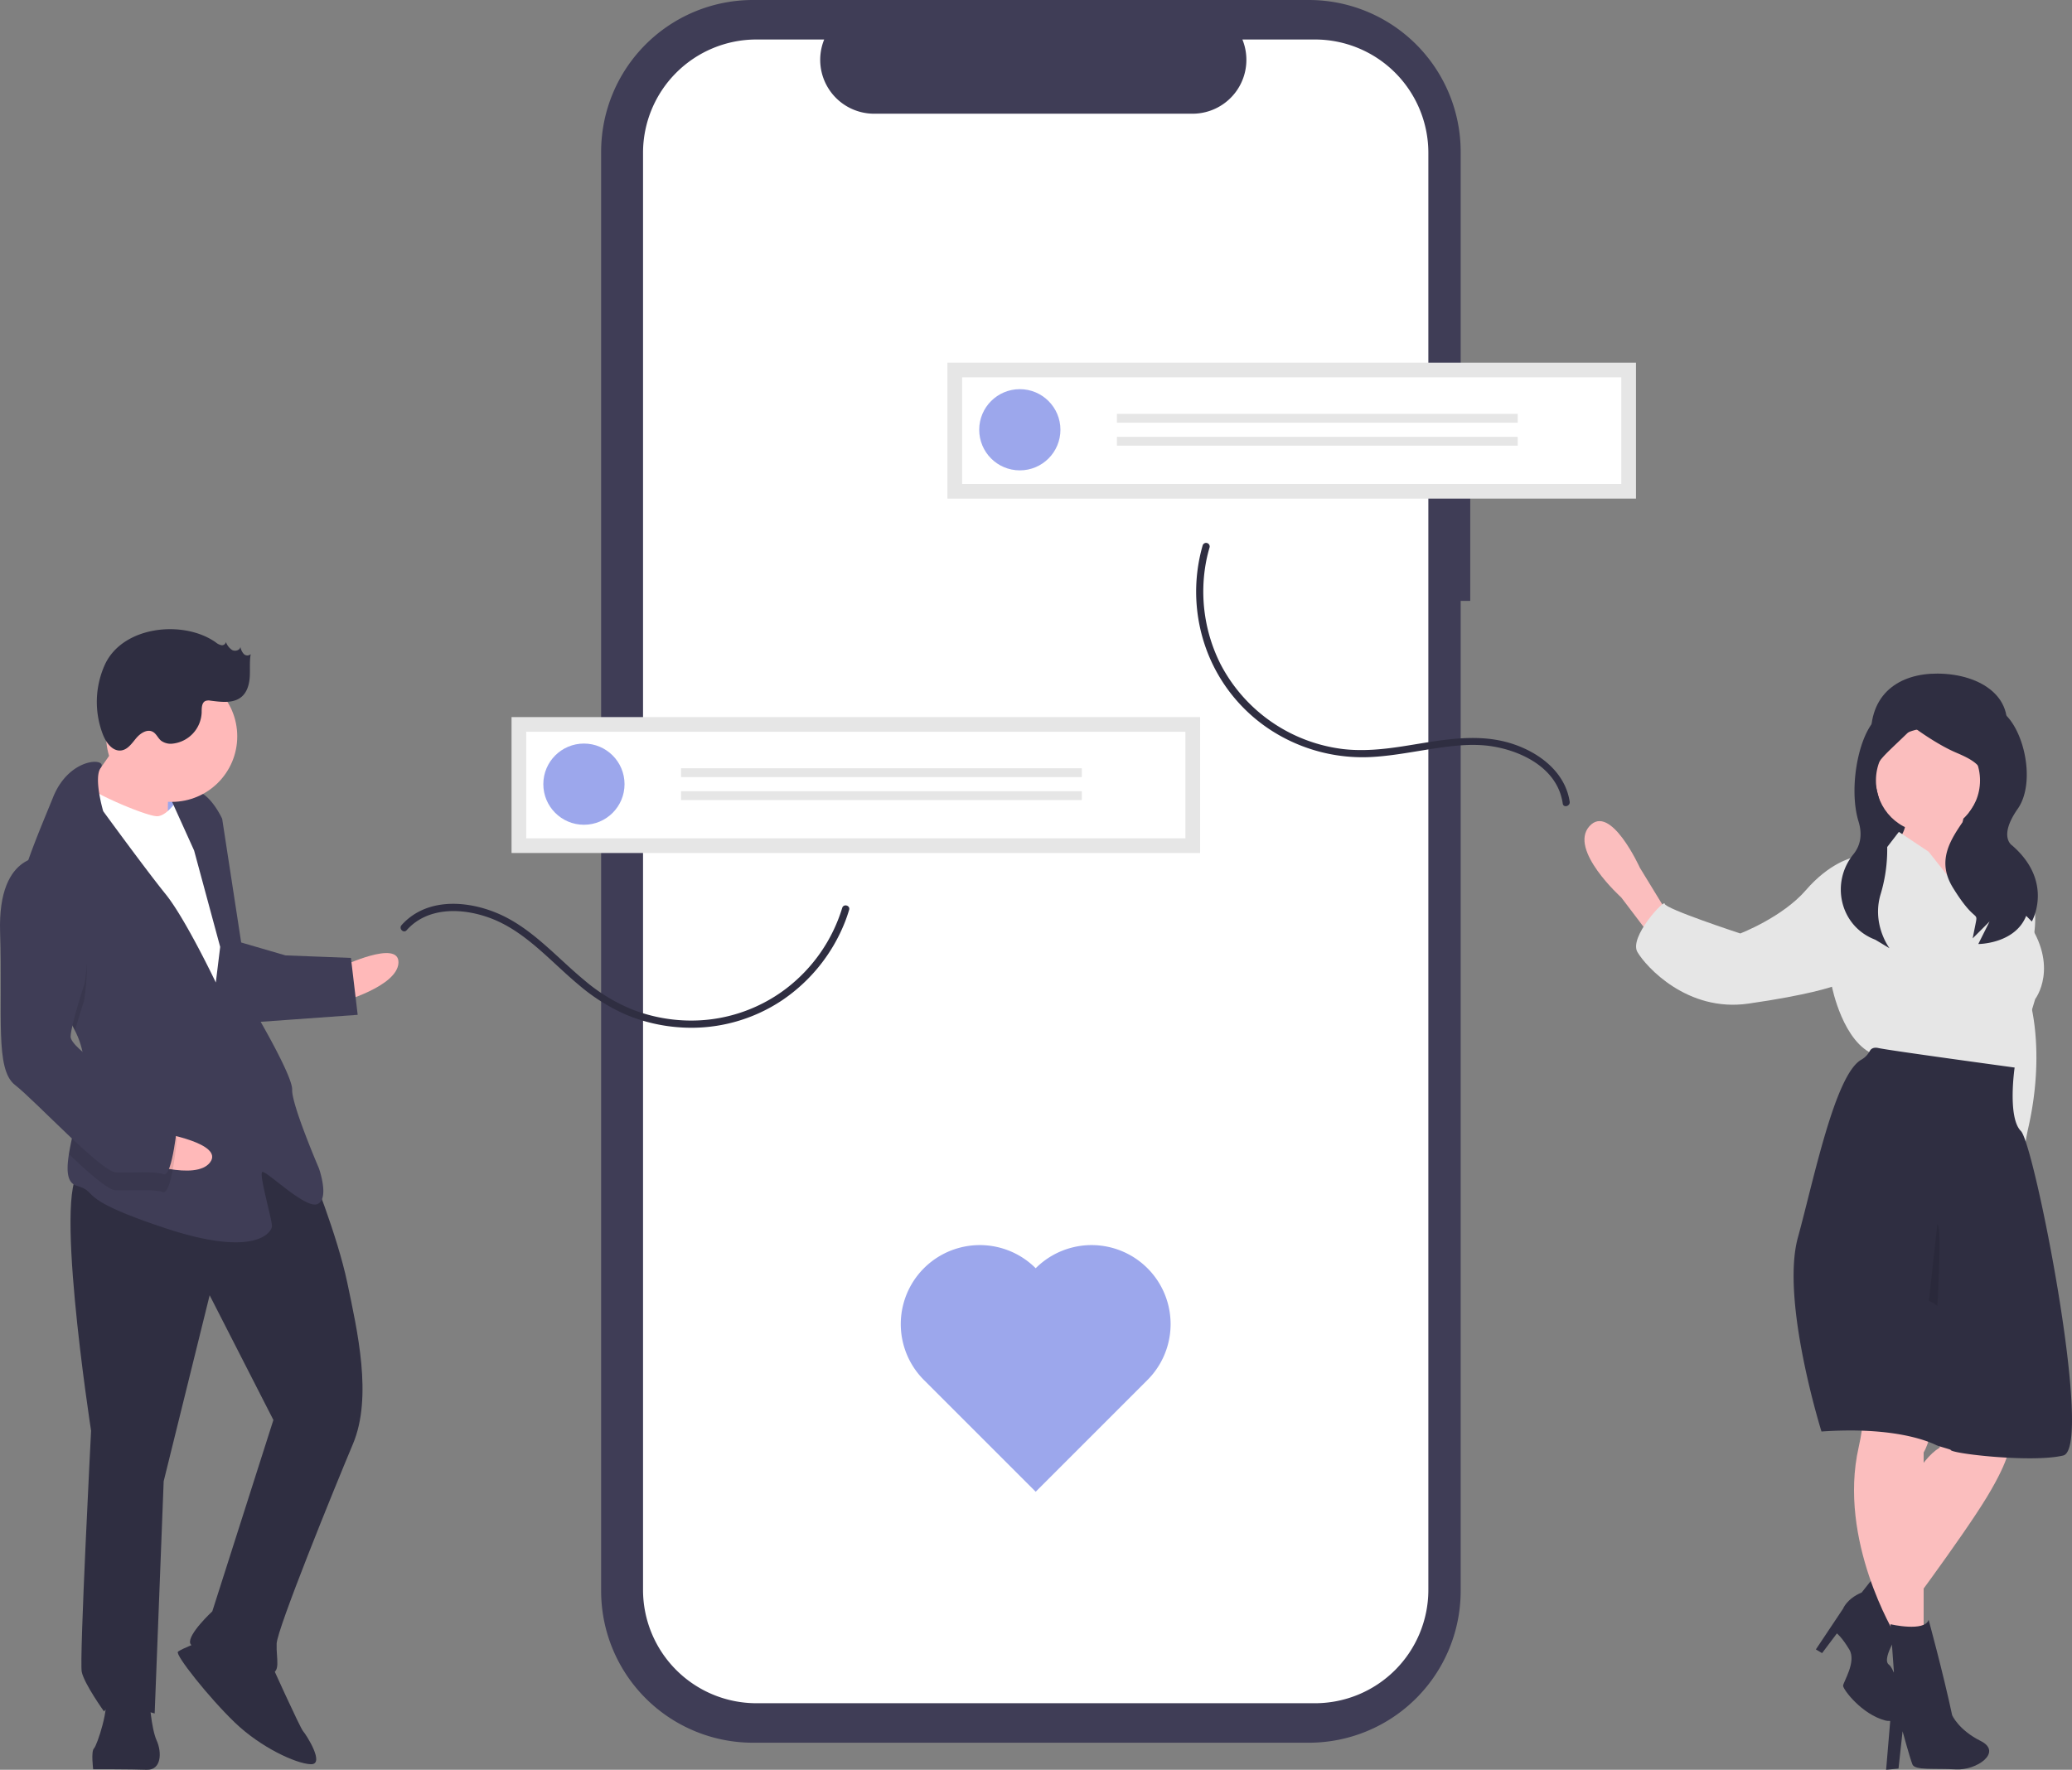 <svg id="af67dbb9-cf76-4b83-a563-de2d0aa0e246" data-name="Layer 1" xmlns="http://www.w3.org/2000/svg" width="865.135" height="739.087" viewBox="0 0 865.135 739.087"><rect x="0" y="0" width="865.135" height="739.087" fill="#808080" stroke="none"/><path d="M781.316,253.404h-3.999V143.858a63.402,63.402,0,0,0-63.402-63.402H481.829a63.402,63.402,0,0,0-63.402,63.402V744.833a63.402,63.402,0,0,0,63.402,63.402H713.915a63.402,63.402,0,0,0,63.402-63.402V331.38h3.999Z" transform="translate(-167.432 -80.456)" fill="#3f3d56"/><path d="M716.473,96.951h-30.295A22.495,22.495,0,0,1,665.351,127.942H532.392A22.495,22.495,0,0,1,511.565,96.951H483.269a47.348,47.348,0,0,0-47.348,47.348V744.392A47.348,47.348,0,0,0,483.269,791.74h233.204a47.348,47.348,0,0,0,47.348-47.348h0V144.299A47.348,47.348,0,0,0,716.473,96.951Z" transform="translate(-167.432 -80.456)" fill="#fff"/><path d="M1004.15,389.492c-4.902,14.513-12.418,27.736-27.736,27.736s-26.873-12.442-27.736-27.736c-1.103-19.543,12.065-27.817,27.736-27.736C994.927,361.851,1009.967,372.268,1004.15,389.492Z" transform="translate(-167.432 -80.456)" fill="#2f2e41"/><rect x="781.245" y="308.412" width="54.743" height="69.341" fill="#2f2e41"/><path d="M1005.028,440.527h4.656a41.451,41.451,0,0,1,6.208,34.146c-5.174,19.66-1.035,23.281-1.035,23.281s6.735,21.29-.508,53.366,6.716,40.793,6.716,40.793l-12.934-25.868-7.243-68.291Z" transform="translate(-167.432 -80.456)" fill="#e6e6e6"/><path d="M988.731,415.436S984.592,431.991,986.661,431.991s9.312,8.795,9.312,8.795l4.656,17.073-3.622,12.417L984.592,467.689l-15.521-17.073-4.656-4.656-4.139-15.003s5.174-6.208,1.552-11.382S988.731,415.436,988.731,415.436Z" transform="translate(-167.432 -80.456)" fill="#fbbebe"/><path d="M863.53,461.481l-11.382-18.625s-12.286-27.184-21.081-17.354,13.321,29.771,13.321,29.771l11.382,15.003Z" transform="translate(-167.432 -80.456)" fill="#fbbebe"/><path d="M1014.599,623.414l-8.278,60.531s1.035,4.656-9.312,21.729-38.285,54.323-38.285,54.323l-8.278-15.521s9.83-49.149,26.903-59.496l-2.069-74.5Z" transform="translate(-167.432 -80.456)" fill="#fbbebe"/><path d="M950.446,738.268l11.382,21.729s-9.312,13.074-5.691,15.661,8.278,25.868-1.552,23.281-17.59-12.934-17.59-14.486,5.691-9.97,2.587-15.144-5.174-6.726-5.174-6.726l-6.194,8.236-2.587-1.552,11.368-17.031s1.552-4.139,7.76-6.726Z" transform="translate(-167.432 -80.456)" fill="#2f2e41"/><path d="M975.4,614.826s4.018,57.22-4.777,72.223v74.5l-11.899,1.552s-24.03-39.442-15.235-78.244-9.081-74.377-9.081-74.377Z" transform="translate(-167.432 -80.456)" fill="#fbbebe"/><circle cx="805.002" cy="325.925" r="21.729" fill="#fbbebe"/><path d="M994.422,463.55l-21.729-27.42-12.417-8.278-5.174,6.726-14.486,4.139s-9.312,2.069-19.142,13.451-27.42,18.108-27.42,18.108-31.559-10.347-31.559-12.417-15.003,13.969-11.382,20.177,20.882,25.176,46.233,21.554,34.992-7.068,34.992-7.068,4.656,23.799,18.108,28.455,57.427,7.76,57.427,7.76l9.312-31.042s10.347-13.451-3.622-33.111c0,0-.268-10.995-1.77-18.312-.584-2.846-1.355-5.135-2.369-6.004-3.622-3.104-22.764-8.278-22.764-8.278s3.104,10.347,4.656,10.865S996.491,460.963,994.422,463.55Z" transform="translate(-167.432 -80.456)" fill="#e6e6e6"/><path d="M927.969,678.273c26.054-1.811,41.223,2.457,47.99,5.712,1.258.569,5.951,1.763,5.951,1.96,0,1.552,34.046,5.453,46.98,2.349s-11.963-129.808-17.654-135.499-2.623-26.52-2.623-26.52-52.217-7.108-56.873-8.143c-2.08-.46-3.13.316-3.653,1.319a8.946,8.946,0,0,1-3.539,3.575c-10.984,6.327-19.799,50.075-26.437,74.262C910.868,623.673,927.969,678.273,927.969,678.273Z" transform="translate(-167.432 -80.456)" fill="#2f2e41"/><path d="M972.693,756.893s6.086,22.229,9.83,39.837c0,0,2.587,6.111,11.899,10.767s-1.58,12.389-10.375,11.871-17.073.517-18.108-2.069-4.111-13.843-4.111-13.843l-1.699,15.571-5.174.517,1.699-20.228s-4.139-7.76,1.552-20.694l-1.436-19.853S971.141,762.066,972.693,756.893Z" transform="translate(-167.432 -80.456)" fill="#2f2e41"/><path d="M972.827,623.693a17.153,17.153,0,0,1,3.528,2.142c.274-4.889,1.857-34.456-.041-33.98Z" transform="translate(-167.432 -80.456)" opacity="0.1" style="isolation:isolate"/><path d="M963.439,376.46s-.241-1.34-9.652,2.19-15.053,29.574-10.347,44.868c1.896,6.163.354,10.607-2.164,13.716-9.449,11.668-5.729,29.192,8.034,35.192q.583.254,1.189.502l5.882,3.529s-7.499-9.866-3.746-22.488a64.71,64.71,0,0,0,1.168-33.127c-.431-1.848-.92-3.753-1.475-5.698-4.706-16.47-2.417-14.568,14.053-31.038,0,0,9.411,7.059,17.647,10.588s15.294,7.059,9.411,18.823-19.999,22.352-10.588,37.646,10.588,9.411,9.411,15.294h0l-1.176,5.882,7.059-7.059-4.706,9.411s15.294,0,19.999-11.764l2.353,2.353s9.412-16.47-8.235-31.764c0,0-5.882-3.529,2.353-15.294s1.91-37.058-8.677-41.764S963.439,376.46,963.439,376.46Z" transform="translate(-167.432 -80.456)" fill="#2f2e41"/><rect x="228.658" y="408.535" width="22.392" height="17.416" transform="translate(-353.802 560.293) rotate(-87.779)" fill="#9ca7ec"/><path d="M310.09,484.08s24.1-11.515,23.714-1.57-24.293,16.487-24.293,16.487Z" transform="translate(-167.432 -80.456)" fill="#ffb9b9"/><path d="M296.868,568.222s11.37,27.829,15.571,47.911,10.599,47.718,2.369,67.317S283.181,760.653,282.94,766.868s2.004,12.527-2.968,12.334-32.03-8.712-33.128-12.489,9.232-13.336,9.232-13.336L281.583,673.447l-26.614-52.074-19.196,77.685L232.013,796.016s-18.453-5.695-21.132-.819c0,0-8.268-11.525-9.318-16.545s3.904-100.687,3.904-100.687-16.938-108.965-3.265-108.434S269.435,537.28,296.868,568.222Z" transform="translate(-167.432 -80.456)" fill="#2f2e41"/><path d="M280.165,774.23s12.613,27.877,13.808,29.169,9.414,14.059,3.199,13.818-20.891-7.035-31.693-17.413-25.044-28.359-23.752-29.554,10.137-4.587,10.137-4.587Z" transform="translate(-167.432 -80.456)" fill="#2f2e41"/><path d="M229.768,789.705s.761,12.479,3.054,17.547,2.004,12.527-4.211,12.286-22.278-.222-22.278-.222-.954-7.507.337-8.701,6.794-17.808,4.452-21.633S229.768,789.705,229.768,789.705Z" transform="translate(-167.432 -80.456)" fill="#2f2e41"/><path d="M220.573,384.75S207.323,405.4,202.158,410.179s9.366,15.302,9.366,15.302l26.008,3.498s-.327-23.666,1.012-26.104S220.573,384.75,220.573,384.75Z" transform="translate(-167.432 -80.456)" fill="#ffb9b9"/><path d="M243.179,411.77s-5.358,9.752-10.33,9.559-30.691-11.149-31.789-14.927-8.519,27.058-8.519,27.058l62.931,110.748,15.35-10.609-7.438-65.024-6.109-35.095Z" transform="translate(-167.432 -80.456)" fill="#fff"/><path d="M198.738,510.885a34.825,34.825,0,0,1,3.861,16.334c-.01.249-.019.497-.041.745-.596,11.505-4.834,24.811-6.354,34.487-1.103,6.941-.789,12.008,3.273,13.199,9.848,2.872-1.436,4.924,36.665,17.606s44.75,1.735,44.846-.751-5.396-21.373-4.105-22.568,18.067,15.64,23.136,13.346.578-14.917.578-14.917-11.418-26.586-11.177-32.801-17.296-35.528-17.296-35.528l-11.928-77.647S255.609,412.252,249.442,410.768a15.277,15.277,0,0,0-11.284,2.052L248.478,435.629l10.888,40.26-1.821,14.868s-12.661-26.634-20.977-36.916S210.522,419.218,210.522,419.218s-4.139-13.967-1.015-18.14c3.125-4.186-13.034-4.813-19.924,12.349-3.652,9.096-9.581,22.659-13.295,35.288-3.31,11.188-4.873,21.647-1.594,27.625C179.706,485.473,192.312,497.477,198.738,510.885Z" transform="translate(-167.432 -80.456)" fill="#3f3d56"/><path d="M174.694,476.34c5.011,9.133,17.618,21.137,24.044,34.545,1.679-6.047,3.726-12.305,3.726-12.305s7.854-42.023-15.378-52.883a15.549,15.549,0,0,0-10.798,3.017C172.979,459.903,171.415,470.362,174.694,476.34Z" transform="translate(-167.432 -80.456)" opacity="0.1" style="isolation:isolate"/><path d="M266.921,473.692l19.696,5.743,27.347,1.06L316.777,504.258,271.834,507.495S260.609,475.937,266.921,473.692Z" transform="translate(-167.432 -80.456)" fill="#3f3d56"/><path d="M234.804,553.589S261.153,557.96,255.139,565.889s-29.356-.407-29.356-.407Z" transform="translate(-167.432 -80.456)" fill="#ffb9b9"/><path d="M202.558,527.964c-.596,11.505-4.834,24.811-6.354,34.487,8.394,7.944,16.376,14.952,19.384,15.068,6.215.241,16.208-.616,19.889.771s5.84-22.182,5.84-22.182-2.197-7.555-11.997-11.669C222.705,541.655,210.026,534.105,202.558,527.964Z" transform="translate(-167.432 -80.456)" opacity="0.1" style="isolation:isolate"/><path d="M187.376,438.239s-21.035-3.306-19.899,31.596-2.217,57.18,6.243,63.733,35.942,36.251,42.157,36.492,16.208-.616,19.889.771,5.84-22.182,5.84-22.182-2.197-7.555-11.997-11.669-32.887-18.704-32.695-23.676S202.754,491.122,202.754,491.122,210.608,449.099,187.376,438.239Z" transform="translate(-167.432 -80.456)" fill="#3f3d56"/><circle cx="71.69" cy="307.503" r="27.368" fill="#ffb9b9"/><path d="M257.55,348.734a5.285,5.285,0,0,0,2.301,1.155,1.642,1.642,0,0,0,1.903-1.318,6.823,6.823,0,0,0,2.611,3.349c1.278.666,3.255.108,3.439-1.322a6.034,6.034,0,0,0,1.389,2.932,2.08,2.08,0,0,0,2.924.098c-.56,3.06-.214,6.206-.39,9.311s-1.004,6.397-3.35,8.439c-3.422,2.978-8.567,2.243-13.068,1.679a3.966,3.966,0,0,0-2.048.112c-1.685.718-1.609,3.064-1.632,4.896a13.603,13.603,0,0,1-11.911,12.918,6.819,6.819,0,0,1-5.068-1.237c-1.278-1.083-1.931-2.849-3.395-3.662-2.382-1.324-5.271.607-7.012,2.703s-3.458,4.674-6.156,5.058c-3.568.507-6.286-3.129-7.619-6.477a37.759,37.759,0,0,1,.75-29.339C218.669,341.786,244.119,339.217,257.55,348.734Z" transform="translate(-167.432 -80.456)" fill="#2f2e41"/><path d="M337.212,468.93c8.963-10.095,23.985-9.341,35.584-4.815,14.354,5.601,24.74,18.059,36.33,27.676a78.975,78.975,0,0,0,19.86,12.47,70.362,70.362,0,0,0,22.579,5.246,68.157,68.157,0,0,0,42.69-11.5,70.762,70.762,0,0,0,26.038-32.672c.627-1.618,1.184-3.262,1.683-4.924.556-1.853-2.338-2.645-2.893-.798a67.035,67.035,0,0,1-23.626,33.851A65.37,65.37,0,0,1,453.811,506.617a67.891,67.891,0,0,1-22.513-4.633,73.563,73.563,0,0,1-19.889-12.18c-11.637-9.628-21.983-21.872-36.151-27.899-11.489-4.887-26.307-6.376-36.76,1.718a25.056,25.056,0,0,0-3.407,3.187c-1.278,1.439.836,3.569,2.121,2.121Z" transform="translate(-167.432 -80.456)" fill="#2f2e41"/><path d="M822.829,415.246c-1.88-12.451-12.828-20.617-24.152-24.24-15.026-4.807-30.626-1.165-45.756,1.153-8.146,1.248-16.406,2.071-24.63,1.125a66.792,66.792,0,0,1-51.204-35.407,67.342,67.342,0,0,1-5.97-43.361c.373-1.846.831-3.672,1.359-5.479a1.501,1.501,0,0,0-2.893-.798,70.11,70.11,0,0,0,1.831,44.159,68.231,68.231,0,0,0,27.304,33.404,70.469,70.469,0,0,0,42.459,10.721c8.685-.572,17.231-2.317,25.826-3.591,7.635-1.132,15.564-2.02,23.248-.829,11.452,1.775,24.514,7.846,28.615,19.555a24.141,24.141,0,0,1,1.071,4.385c.287,1.903,3.179,1.094,2.893-.798Z" transform="translate(-167.432 -80.456)" fill="#2f2e41"/><path d="M599.871,610.086a32.998,32.998,0,1,0-46.667,46.667l46.667,46.667,46.667-46.667a32.998,32.998,0,1,0-46.667-46.667Z" transform="translate(-167.432 -80.456)" fill="#9ca7ec"/><rect x="395.589" y="151.462" width="287.492" height="56.761" fill="#e6e6e6"/><path d="M569.15,282.551H844.385V238.048H569.15Z" transform="translate(-167.432 -80.456)" fill="#fff"/><circle cx="425.812" cy="179.474" r="16.955" fill="#9ca7ec"/><rect x="466.356" y="172.84" width="167.335" height="3.686" fill="#e6e6e6"/><rect x="466.356" y="182.423" width="167.335" height="3.686" fill="#e6e6e6"/><rect x="213.589" y="299.462" width="287.492" height="56.761" fill="#e6e6e6"/><path d="M387.15,430.551H662.385V386.048H387.15Z" transform="translate(-167.432 -80.456)" fill="#fff"/><circle cx="243.812" cy="327.474" r="16.955" fill="#9ca7ec"/><rect x="284.356" y="320.84" width="167.335" height="3.686" fill="#e6e6e6"/><rect x="284.356" y="330.423" width="167.335" height="3.686" fill="#e6e6e6"/></svg>